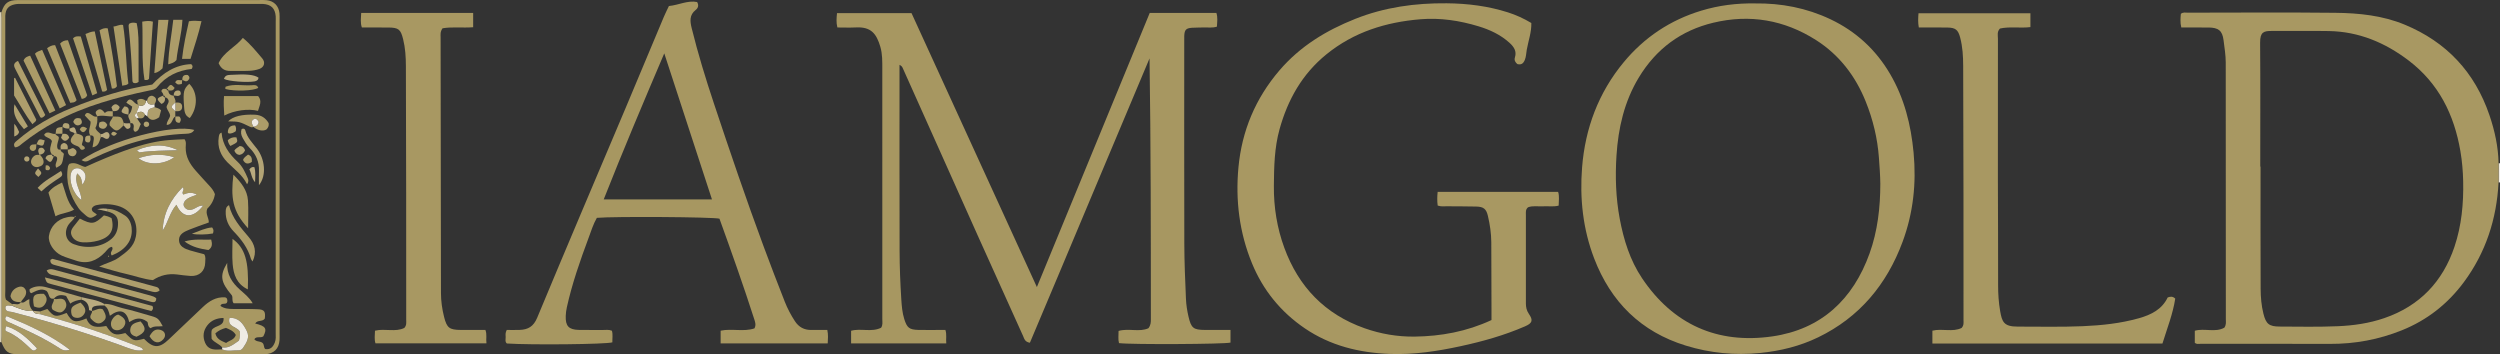 <?xml version="1.0" encoding="iso-8859-1"?>
<!-- Generator: Adobe Illustrator 27.0.0, SVG Export Plug-In . SVG Version: 6.00 Build 0)  -->
<svg version="1.1" id="Layer_1" xmlns="http://www.w3.org/2000/svg" xmlns:xlink="http://www.w3.org/1999/xlink" x="0px" y="0px"
	 viewBox="0 0 1440 204.09" style="enable-background:new 0 0 1440 204.09;" xml:space="preserve">
<rect x="0" y="0" width="1440" height="204.09" fill="#333333" stroke="none"/>
<g>
	<path style="fill:#D6CDB4;" d="M0.874,197.133c-0.292-0.019-0.583-0.044-0.874-0.075c0-63.333,0-126.667,0-190
		C0.289,7.021,0.578,6.995,0.869,6.98c0.041,1.162,0.117,2.324,0.118,3.486c0.006,61.06,0.006,122.12,0,183.179
		C0.986,194.808,0.913,195.97,0.874,197.133z"/>
	<path style="fill:#EFEBE3;" d="M1439.183,94.032c0.273-0.009,0.545-0.001,0.817,0.026c0,3.667,0,7.333,0,11
		c-0.276,0.022-0.553,0.03-0.83,0.024C1439.174,101.399,1439.179,97.715,1439.183,94.032z"/>
	<path style="fill:#A79761;" d="M518.117,37.327c0,1.746,0,3.218,0,4.69c0,34.164-0.066,68.329,0.044,102.493
		c0.03,9.314,0.399,18.638,0.991,27.933c0.24,3.766,0.545,7.613,1.691,11.295c1.568,5.038,2.905,6.171,8.128,6.293
		c4.164,0.097,8.332,0.021,12.499,0.021c0.974,0,1.949,0,3.083,0c0.869,2.642,0.221,5.063,0.5,7.737c-18.452,0-36.513,0-54.816,0
		c0-2.403,0-4.684,0-7.264c5.552-1.573,11.768,0.983,17.28-1.741c1.077-1.613,0.696-3.326,0.697-4.954
		c0.019-47.997,0.027-95.994-0.005-143.991c-0.003-4.313,0.106-8.662-1.13-12.877c-2.21-7.538-5.36-11.62-14.051-11.163
		c-3.468,0.182-6.954,0.03-10.701,0.03c-0.721-2.822-0.488-5.391-0.209-8.256c14.219,0,28.316,0,42.923,0
		c23.838,52.089,47.768,104.38,72.207,157.782c21.994-53.43,43.481-105.628,64.997-157.896c12.845,0,25.467,0,38.393,0
		c0.861,2.577,0.457,5.166,0.301,7.886c-2.659,0.89-5.327,0.348-7.94,0.472c-2.163,0.103-4.338,0.014-6.494,0.18
		c-3.387,0.26-4.221,1.211-4.379,4.696c-0.045,0.998-0.007,2-0.007,2.999c0,38.831-0.065,77.662,0.043,116.492
		c0.03,10.647,0.482,21.297,0.942,31.937c0.149,3.458,0.693,6.946,1.485,10.32c1.559,6.641,2.857,7.554,9.56,7.604
		c3.833,0.029,7.666,0.006,11.499,0.006c0.969,0,1.937,0,3.116,0c0,2.669,0,4.95,0,7.275c-3.223,0.918-56.829,1.231-64.228,0.307
		c-0.609-2.196-0.204-4.489-0.246-7.016c5.766-1.686,11.976,0.848,17.198-1.557c1.389-1.821,1.408-3.469,1.408-5.152
		c-0.011-49.994-0.009-99.988-0.769-150.271c-11.505,27.351-22.996,54.707-34.518,82.051c-11.504,27.3-22.892,54.651-34.395,81.731
		c-2.931-0.471-3.236-2.359-3.884-3.787c-8.781-19.356-17.516-38.733-26.231-58.119c-6.463-14.376-12.876-28.774-19.321-43.157
		c-7.933-17.706-15.879-35.407-23.801-53.118C519.697,38.62,519.465,38.028,518.117,37.327z"/>
	<path style="fill:#A89862;" d="M1439.183,94.032c-0.004,3.683-0.009,7.367-0.013,11.05c-1.086,21.084-7.372,40.413-19.984,57.431
		c-9.284,12.528-21.172,21.89-35.731,27.737c-13.242,5.318-26.967,7.878-41.248,7.823c-24.983-0.097-49.967-0.011-74.95-0.028
		c-0.949-0.001-2.003,0.348-3.053-0.619c0-2.105,0-4.383,0-6.925c5.589-1.581,11.853,1.176,17.014-1.755
		c1.2-1.748,0.863-3.292,0.862-4.758c-0.016-49.301-0.069-98.601-0.057-147.902c0.001-4.351-0.721-8.62-1.251-12.887
		c-0.699-5.628-3.011-7.303-8.686-7.357c-5.138-0.049-10.277-0.01-15.662-0.01c-0.703-2.827-0.469-5.399-0.251-7.856
		c1.337-1.104,2.725-0.672,4.003-0.673c28.315-0.026,56.631-0.234,84.943,0.074c13.611,0.148,27.193,1.524,39.975,6.818
		c24.108,9.984,40.387,27.399,48.81,52.095C1436.968,75.275,1438.994,84.486,1439.183,94.032z M1301.906,95.966
		c0.057,0,0.114,0,0.17,0c0,23.478-0.062,46.956,0.052,70.433c0.023,4.784,0.43,9.608,1.605,14.286
		c1.492,5.939,3.25,7.385,9.374,7.413c11.155,0.05,22.326,0.279,33.463-0.198c9.086-0.39,18.092-1.673,26.831-4.683
		c20.33-7.003,33.596-20.985,40.355-41.032c4.103-12.17,5.317-24.997,5.032-37.797c-0.128-5.739-0.607-11.552-1.593-17.314
		c-3.608-21.097-12.519-39.079-29.84-52.242c-13.547-10.296-28.661-16.642-45.891-16.949c-10.986-0.195-21.979-0.001-32.968-0.054
		c-4.466-0.022-6.718,0.55-6.668,6.705C1302.021,48.343,1301.906,72.155,1301.906,95.966z"/>
	<path style="fill:#A79761;" d="M1010.831,1.973c15.158-0.2,29.699,2.585,43.45,9.091c14.713,6.961,26.201,17.531,34.41,31.529
		c8.196,13.976,12.021,29.23,13.539,45.342c1.667,17.697-0.21,34.834-6.352,51.385c-9.091,24.501-24.805,43.456-48.613,54.976
		c-10.507,5.084-21.662,7.844-33.397,9.012c-14.638,1.456-28.825,0.066-42.76-4.211c-25.94-7.961-43.286-25.203-52.89-50.294
		c-6.455-16.865-8.357-34.545-6.932-52.423c1.796-22.54,9.459-43.033,24.001-60.571c11.858-14.301,26.739-24.229,44.605-29.652
		C990.003,3.086,1000.306,1.798,1010.831,1.973z M1083.066,105.802c-0.071-4.986-0.446-9.947-0.808-14.922
		c-0.815-11.209-3.419-21.957-7.567-32.296c-5.9-14.703-15.209-26.932-28.654-35.497c-18.236-11.616-38.117-15.048-59.177-10.002
		c-18.648,4.469-32.949,15.097-42.911,31.573c-8.377,13.854-11.844,29.123-12.858,44.998c-0.775,12.126-0.385,24.271,1.861,36.282
		c2.274,12.159,5.924,23.936,12.816,34.224c17.924,26.757,43.504,38.149,75.072,33.604c28.156-4.054,46.525-21.278,56.05-47.831
		C1081.524,133.016,1083.06,119.497,1083.066,105.802z"/>
	<path style="fill:#A89862;" d="M828.111,118.404c-0.369-2.764-0.292-5.207-0.019-7.878c23.212,0,46.152,0,69.393,0
		c0.799,2.473,0.355,5.078,0.304,7.912c-2.991,0.787-5.977,0.219-8.909,0.396c-2.964,0.179-5.995-0.484-8.714,0.561
		c-1.544,1.258-1.252,2.833-1.253,4.302c-0.009,17-0.001,34,0,51c0,2.188,0.369,4.137,1.71,6.08
		c2.596,3.762,1.995,5.371-2.201,7.194c-11.912,5.175-24.321,8.663-37.007,11.415c-13.522,2.934-27.09,4.996-40.955,4.475
		c-17.584-0.661-34.199-4.74-48.924-14.766c-13.823-9.412-23.988-21.902-30.376-37.402c-7.31-17.739-9.573-36.341-7.819-55.221
		c1.948-20.971,9.728-39.708,23.641-55.944c11.951-13.946,26.947-23.016,43.668-29.663c16.89-6.714,34.517-9.136,52.652-8.967
		c12.063,0.112,23.824,1.588,35.306,5.245c4.602,1.466,8.982,3.449,13.442,6.11c0.137,5.264-1.717,10.3-2.647,15.451
		c-0.349,1.934-0.324,3.943-1.122,5.852c-0.857,2.049-2.041,2.936-4.283,2.352c-1.168-0.997-1.924-2.175-1.396-3.857
		c1.12-3.566-0.613-6.098-3.073-8.34c-5.154-4.699-11.36-7.579-17.897-9.558c-10.874-3.292-22.033-5.002-33.435-4.059
		c-19.937,1.647-38.333,7.34-54.178,20.2c-13.988,11.353-22.26,26.109-27.001,43.155c-2.97,10.68-3.171,21.617-3.269,32.607
		c-0.109,12.275,1.808,24.182,6.002,35.645c8.24,22.523,23.407,38.303,46.236,46.372c9.334,3.299,19.071,4.941,28.835,4.813
		c15.16-0.199,29.991-2.878,44.273-9.537c0-2.162,0.005-4.468-0.001-6.774c-0.031-12.667-0.04-25.333-0.111-38
		c-0.029-5.163-0.788-10.262-1.968-15.272c-0.939-3.986-2.498-5.212-6.646-5.325c-5.663-0.154-11.331-0.084-16.997-0.158
		C831.737,118.797,830.063,119.098,828.111,118.404z"/>
	<path style="fill:#A79761;" d="M385.291,3.475c5.692-0.566,10.739-3.373,16.247-2.312c1.121,1.986,0.57,3.478-0.854,4.596
		c-3.671,2.882-3.236,6.549-2.278,10.433c3.614,14.653,8.036,29.061,12.802,43.376c9.171,27.542,18.499,55.029,28.592,82.249
		c3.979,10.732,8.082,21.419,12.271,32.07c1.519,3.861,3.471,7.536,5.751,11.043c2.305,3.546,5.434,5.202,9.605,5.132
		c2.97-0.05,5.941-0.01,9.104-0.01c0.589,2.733,0.376,5.126,0.229,7.753c-20.696,0-41.088,0-61.678,0c0-2.528,0-4.804,0-7.329
		c6.441-1.375,13.21,0.787,19.473-1.325c0.996-1.858,0.491-3.426-0.023-5.027c-6.285-19.557-13.166-38.907-20.121-58.163
		c-3.65-0.991-60.467-1.378-70.622-0.483c-2.091,3.59-3.337,7.718-4.823,11.71c-4.859,13.049-9.451,26.193-12.463,39.823
		c-0.357,1.613-0.576,3.28-0.642,4.93c-0.233,5.805,1.705,7.943,7.452,8.082c4.662,0.113,9.33-0.006,13.995,0.048
		c1.635,0.019,3.312-0.334,5.147,0.425c0.65,2.158,0.199,4.457,0.261,6.698c-3.688,1.14-46.942,1.583-60.781,0.654
		c-1.175-1.07-0.634-2.489-0.674-3.758c-0.036-1.131-0.29-2.319,0.624-4.043c2.262,0,4.871,0.082,7.473-0.018
		c4.82-0.184,7.949-1.933,10.059-7.01c16.748-40.301,33.89-80.439,50.871-120.644c7.413-17.55,14.724-35.143,22.105-52.707
		C383.224,7.686,384.213,5.768,385.291,3.475z M347.738,114.856c20.985,0,41.51,0,62.352,0c-9.159-28.047-18.2-55.732-27.47-84.12
		C370.524,59.114,358.858,86.681,347.738,114.856z"/>
	<path style="fill:#A89862;" d="M1113.056,197.876c0-2.642,0-4.917,0-7.401c5.64-1.413,11.677,0.972,16.806-1.565
		c1.433-1.545,1.12-3.104,1.12-4.573c-0.019-48.805,0.023-97.61-0.189-146.414c-0.023-5.413-0.32-10.952-1.74-16.294
		c-1.187-4.464-2.643-5.698-7.367-5.771c-5.452-0.084-10.906-0.02-16.451-0.02c-0.546-2.941-0.377-5.394-0.179-8.204
		c21.449,0,42.83,0,64.467,0c0,2.528,0,5.105,0,7.975c-5.895,0.727-11.905-0.436-17.537,0.825c-1.837,1.885-1.176,3.996-1.179,5.913
		c-0.042,27.317-0.051,54.635-0.021,81.952c0.022,19.988,0.181,39.976,0.128,59.964c-0.013,5.013,0.318,9.991,1.166,14.883
		c1.07,6.172,2.053,8.992,10.076,8.977c12.492-0.022,25.002,0.309,37.472-0.234c10.908-0.475,21.804-1.598,32.426-4.599
		c7.146-2.019,13.281-5.151,16.53-11.95c1.612-0.605,2.874-0.72,4.357,0.64c-1.337,8.759-4.668,17.169-7.372,25.894
		C1201.466,197.876,1157.538,197.876,1113.056,197.876z"/>
	<path style="fill:#A89862;" d="M208.056,7.456c21.742,0,42.996,0,64.486,0c0,2.747,0,5.323,0,8.231
		c-6.097,0.484-12.237-0.357-17.636,0.615c-1.446,2.084-1.117,3.628-1.116,5.098c0.057,49.133,0.128,98.266,0.21,147.399
		c0.008,4.663,0.661,9.253,1.801,13.772c1.593,6.318,3.051,7.444,9.711,7.473c4.643,0.02,9.286,0.004,14.083,0.004
		c1.015,2.602,0.237,5.033,0.608,7.721c-21.464,0-42.536,0-63.918,0c-0.77-2.279-0.326-4.698-0.293-7.287
		c5.723-1.419,11.759,0.969,16.891-1.583c1.41-1.556,1.1-3.114,1.099-4.583c-0.02-48.8,0.016-97.601-0.186-146.4
		c-0.021-5.08-0.325-10.273-1.583-15.307c-1.429-5.72-2.587-6.716-8.598-6.766c-4.979-0.042-9.959-0.009-15.17-0.009
		C207.468,13.101,207.93,10.502,208.056,7.456z"/>
	<path style="fill:#A89862;" d="M0.874,197.133c0.039-1.162,0.112-2.324,0.112-3.487c0.006-61.06,0.006-122.12,0-183.179
		c0-1.162-0.077-2.324-0.118-3.486c1.65-5.248,3.808-6.919,9.389-6.943c11.323-0.05,22.646-0.016,33.968-0.016
		c34.968,0,69.935-0.001,104.903,0.002c1.498,0,3.011-0.09,4.491,0.081c4.219,0.486,6.913,3.248,7.353,7.497
		c0.137,1.319,0.065,2.661,0.065,3.993c0.002,60.277,0.002,120.555,0.001,180.832c0,1.165,0.053,2.336-0.03,3.496
		c-0.354,4.989-3.25,7.815-8.312,8.133c-0.995,0.062-1.998,0.022-2.997,0.022c-45.957,0.001-91.915,0-137.872,0
		c-0.5,0-0.999,0.007-1.499-0.003C4.737,203.97,2.962,202.666,0.874,197.133z M127.953,201.215c3.163,1.474,6.489,0.413,9.735,0.576
		c0.987,0.05,1.859-0.72,2.42-1.574c1.93-2.937,3.914-5.865,2.014-9.631c-2.059-4.083-4.45-7.665-9.906-7.516
		c-1.477,5.476,4.312,4.812,5.991,8.058c-0.087,1.303,0.12,3.104-0.572,5.064c-2.888,1.89-5.577,4.536-9.655,3.932
		c-1.661-2.078-4.486-2.745-6.093-4.957c-0.032-1.966-0.302-3.932,0.109-5.143c2.154-2.905,7.201-1.747,6.764-6.875
		c-3.924,0.049-7.037,1.363-9.263,4.163c-2.401,3.021-2.912,6.518-1.33,10.183c1.516,3.512,4.467,4.048,7.806,3.812
		C126.633,201.262,127.294,201.245,127.953,201.215z M6.991,176.122c-1.235,0.284-2.625-0.776-3.835,0.479
		c-0.492,3.24,2.476,2.751,3.961,3.138c22.602,5.893,44.922,12.67,66.832,20.78c2.732,1.011,5.475,1.796,8.481,1.181
		c-0.476-1.572-1.81-1.703-2.823-2.095c-5.869-2.268-11.756-4.492-17.678-6.619c-12.782-4.592-25.796-8.448-38.888-12.047
		c0.017-0.509,0.034-1.018,0.05-1.527c1.399-0.483,2.799-0.966,4.198-1.447c3.935,4.701,4.611,4.84,11.081,2.271
		c3.013,5.359,4.959,5.929,11.409,3.189c2.08,5.903,6.929,5.054,11.429,4.341c3.318,5.09,5.08,5.706,10.972,4.054
		c4.674,4.733,4.907,4.805,10.757,3.318c5.324,5.537,8.839,5.589,14.299,0.346c6.486-6.227,13.023-12.401,19.554-18.58
		c3.599-3.405,7.59-5.964,12.83-5.64c0.294,0.018,0.573,0.264,0.895,0.422c0.522,0.879,0.621,1.8,0.193,2.657
		c-0.935,1.294-3.114-0.198-3.751,1.85c2.233,1.592,4.672,1.754,7.15,1.773c4.832,0.038,9.67-0.059,14.493,0.164
		c3.716,0.172,4.417,1.372,3.932,5.361c-1.306,2.001-4.237,0.624-5.543,2.851c6.153,1.51,6.985,2.926,4.688,7.387
		c-1.54,1.195-4.005-0.342-5.193,1.686c1.324,1.643,3.337,0.983,4.653,2.052c1.182,0.899,0.588,2.591,1.637,3.595
		c3.029,0.458,4.513-1.241,5.541-3.83c0.715-1.799,0.48-3.614,0.481-5.422c0.018-59.816,0.015-119.631,0.015-179.447
		c0-1,0.062-2.004-0.012-2.998c-0.342-4.571-2.688-6.831-7.354-7.108c-0.83-0.049-1.666-0.008-2.499-0.008
		c-45.32,0-90.64-0.002-135.96,0.009c-1.491,0-3.023-0.067-4.464,0.238C4.779,3.289,3.241,5.239,3.04,9.106
		c-0.043,0.831-0.001,1.666-0.001,2.499c0,51.985-0.003,103.969,0.016,155.954c0.001,1.642-0.318,3.326,0.366,5.05
		c1.141,0.825,2.35,1.699,3.559,2.573C6.986,175.495,6.99,175.808,6.991,176.122z M40.195,201.435
		c-11.508-8.772-23.958-14.204-36.371-19.362c-0.94,0.819-0.913,1.56-0.627,2.11c0.571,1.096,1.809,1.376,2.837,1.839
		c9.797,4.418,19.583,8.845,28.603,14.777C36,201.696,37.61,202.302,40.195,201.435z M124.033,192.017
		c0.829,3.526,3.529,4.292,6.203,5.53c1.924-1.492,4.672-1.724,5.594-4.617c-1.288-2.35-3.572-3.164-5.684-4.074
		C127.872,189.496,125.943,190.314,124.033,192.017z M3.581,187.884c-0.692,1.539-0.705,2.608,0.063,2.917
		c5.691,2.291,10.096,6.293,14.425,10.447c0.877,0.842,2.053,1.105,3.239-0.633C16.231,195.343,11.131,190.141,3.581,187.884z"/>
	<path style="fill:#EFEBE3;" d="M23.042,180.939c13.092,3.599,26.105,7.455,38.888,12.047c5.921,2.127,11.809,4.351,17.678,6.619
		c1.013,0.391,2.347,0.522,2.823,2.095c-3.007,0.615-5.749-0.169-8.481-1.181c-21.909-8.11-44.23-14.887-66.832-20.78
		c-1.485-0.387-4.453,0.102-3.961-3.138c1.21-1.255,2.6-0.195,3.835-0.479c3.874,1.575,7.71,3.302,12.055,2.949l-0.063-0.049
		C19.805,180.786,21.434,180.841,23.042,180.939z"/>
	<path style="fill:#EFEBE3;" d="M127.98,200.126c4.078,0.603,6.767-2.042,9.655-3.932c0.692-1.96,0.485-3.762,0.572-5.064
		c-1.679-3.246-7.468-2.582-5.991-8.058c5.456-0.149,7.847,3.433,9.906,7.516c1.9,3.766-0.084,6.694-2.014,9.631
		c-0.561,0.854-1.433,1.624-2.42,1.574c-3.245-0.163-6.572,0.898-9.735-0.576C127.962,200.852,127.971,200.489,127.98,200.126z"/>
	<path style="fill:#EFEBE3;" d="M40.195,201.435c-2.584,0.867-4.195,0.261-5.557-0.635c-9.02-5.932-18.806-10.359-28.603-14.777
		c-1.029-0.464-2.266-0.744-2.837-1.839c-0.287-0.55-0.314-1.292,0.627-2.11C16.236,187.231,28.687,192.663,40.195,201.435z"/>
	<path style="fill:#EFEBE3;" d="M3.581,187.884c7.55,2.258,12.65,7.46,17.727,12.731c-1.185,1.738-2.362,1.475-3.239,0.633
		c-4.33-4.153-8.734-8.155-14.425-10.447C2.875,190.491,2.888,189.422,3.581,187.884z"/>
	<path style="fill:#B0A170;" d="M19.047,179.07c-4.345,0.353-8.182-1.374-12.055-2.949c-0.001-0.313-0.005-0.627-0.01-0.94
		c1.659-0.48,3.781,1.07,5.041-1.153l-0.061,0.056c2.095,0.947,3.044-1.431,4.957-1.716
		C16.729,174.925,17.078,177.285,19.047,179.07z"/>
	<path style="fill:#B9AA7F;" d="M23.042,180.939c-1.608-0.098-3.237-0.154-4.058-1.918c1.369,0.13,2.739,0.261,4.108,0.391
		C23.076,179.921,23.059,180.43,23.042,180.939z"/>
	<path style="fill:#A79761;" d="M39.93,94.378c3.785-1.445,6.355,1.287,9.192,1.791c35.32-16.064,45.355-15.416,57.157-15.958
		c1.153,1.434,0.704,3.179,0.68,4.766c-0.081,5.35,2.421,9.527,5.778,13.338c2.635,2.992,5.336,5.925,8.035,8.86
		c1.249,1.358,2.363,2.79,3.03,4.653c-0.527,3.289-2.083,6.149-4.361,8.301c-1.348,2.987,0.94,5.353,0.821,8.018
		c-3.832,1.396-7.57,2.636-11.206,4.124c-2.764,1.131-5.956,2.476-5.952,5.933c0.004,3.738,3.231,5.093,6.353,6.027
		c2.68,0.802,5.401,1.465,8.146,2.2c1.047,1.491,0.622,3.209,0.593,4.813c-0.088,4.883-3.4,7.957-8.351,7.71
		c-2.641-0.132-5.269-0.555-7.9-0.868c-4.973-0.591-9.578,0.423-13.865,3.254c-5.262-0.473-10.24-2.415-15.392-3.552
		c-5.142-1.134-10.176-2.759-15.581-4.259c3.857-1.957,7.997-2.787,11.377-5.224c4.322-3.116,8.6-6.088,9.746-11.956
		c1.601-8.194-2.351-15.527-10.348-17.773c-3.976-1.116-8.129-1.279-12.248-0.437c-1.191,0.243-2.16,0.791-2.734,1.92
		c-0.262,2.19,2.01,2.363,2.895,3.629c-3.143,2.209-4.115,2.321-6.461,0.321c-1.513-1.291-3.092-2.631-4.196-4.253
		c-4.92-7.229-7.508-15.107-5.966-23.968C39.25,95.33,39.628,94.923,39.93,94.378z M117.017,118.454
		c-2.52-0.141-3.889,1.257-5.494,1.928c-2.169,0.907-3.942,0.737-5.287-1.108c-1.187-1.627-0.14-3.857,2.392-5.215
		c1.332-0.715,2.809-1.162,4.77-1.951c-3.13-1.77-5.609-0.881-7.819-0.052c-1.366-1.554,1.128-2.595-0.363-4.178
		c-6.961,6.924-11.149,14.986-11.517,24.892c3.12-4.599,4.034-10.4,7.909-14.823C105.165,125.818,111.148,126.048,117.017,118.454z
		 M47.439,106.396c2.828-3.735,2.309-7.188-0.912-8.965c-2.117-1.168-4.626-0.383-5.418,1.694
		c-1.778,4.663,0.955,12.583,5.747,16.057c0.057-5.275-4.598-9.727-2.37-15.313C46.723,102.193,46.723,102.193,47.439,106.396z
		 M100.334,90.582c-7.249-2.217-13.762-1.742-20.553,0.557C84.958,95.273,94.076,95.083,100.334,90.582z M102.396,86.501
		c-7.709-3.781-15.389-3.376-23.489-0.011c0.733,0.666,1.144,1.323,1.453,1.279C87.67,86.713,95.033,86.77,102.396,86.501z"/>
	<path style="fill:#A99A65;" d="M62.064,120.302c3.811,0.073,6.991,1.938,10.007,3.901c4.12,2.682,5.13,10.244,2.058,15.361
		c-2.256,3.758-5.841,5.989-9.744,7.587c-1.674-1.962,1.385-3.086,0.116-4.976c-1.895,0.228-2.832,1.915-3.981,3.11
		c-4.771,4.96-10.235,7.154-17.03,4.741c-2.642-0.938-5.384-1.643-7.928-2.794c-4.67-2.112-7.947-7.374-7.376-11.372
		c0.76-5.323,4.885-9.639,10.386-10.702c1.44-0.278,2.942-0.597,4.428-0.101l0.002,0.002c-0.719,1.74-2.386,2.709-3.418,4.192
		c-2.906,4.177-1.802,9.549,2.747,11.335c6.927,2.72,15.892,2.282,22.05-3.125c2.421-2.126,3.404-4.869,3.583-7.931
		c0.262-4.482-1.277-6.4-5.903-7.69C62.061,121.327,62.062,120.814,62.064,120.302z"/>
	<path style="fill:#AC9C69;" d="M87.69,48.702c6.198-6.704,13.321-11.417,22.451-11.76c1.096,1.046,0.877,1.783,0.266,2.768
		c-7.887,0.86-14.767,4.098-19.927,10.511c-1.167,1.451-2.765,1.562-4.418,1.907c-18.69,3.898-37.043,8.829-54.025,17.905
		c-6.758,3.612-13.127,7.797-19.134,12.544c-1.284,1.015-2.432,2.298-4.296,2.275c-1.352-2.029,0.188-3.028,1.435-4.094
		c9.296-7.95,19.771-13.946,31.063-18.53C56.17,56.114,71.613,51.254,87.69,48.702z"/>
	<path style="fill:#A99A65;" d="M125.912,36.375c2.958-6.425,9.688-9.183,13.973-14.543c4.464,3.646,7.732,7.829,11.173,11.819
		c1.936,2.245,1.163,5.017-1.609,6.039c-1.832,0.676-3.864,1.004-5.825,1.094c-3.653,0.168-7.32,0.02-10.98,0.06
		C129.732,40.876,127.457,39.9,125.912,36.375z"/>
	<path style="fill:#A89862;" d="M45.992,125.912c6.978,3.563,8.434,3.327,13.863-1.845c0.719,0.185,1.532,0.334,2.301,0.608
		c0.763,0.272,1.481,0.669,2.089,0.951c1.848,6.853-0.578,11.05-7.79,13.008c-2.837,0.77-5.918,1.113-8.846,0.938
		c-2.629-0.158-5.309-1.345-6.407-4.079c-1.008-2.508,0.7-4.408,2.174-6.24C44.315,128.084,45.226,126.892,45.992,125.912z"/>
	<path style="fill:#AE9E6C;" d="M91.949,167.31c-1.813,1.53-3.645,0.869-5.316,0.417c-18.166-4.914-36.319-9.874-54.456-14.891
		c-1.442-0.399-3.409-0.66-3.154-3.103c0.482-0.24,0.976-0.716,1.317-0.624c19.925,5.352,39.839,10.744,59.743,16.17
		C90.844,165.487,91.606,165.958,91.949,167.31z"/>
	<path style="fill:#AE9E6C;" d="M26.884,155.788c2.148-1.335,3.816-0.569,5.59-0.09c18.016,4.87,36.049,9.675,54.077,14.499
		c1.267,0.339,2.498,0.754,3.446,1.612c0.034,2.594-1.549,2.417-3.051,2.018c-3.985-1.06-7.932-2.262-11.912-3.344
		c-14.184-3.859-28.391-7.632-42.543-11.605C30.626,158.355,28.079,158.624,26.884,155.788z"/>
	<path style="fill:#AE9E6C;" d="M46.961,92.177c17.233-11.6,52.833-20.782,64.933-17.323c-1.114,1.874-2.825,2.126-4.678,2.189
		c-19.24,0.655-37.169,6.217-54.374,14.516C51.141,92.38,49.491,94.016,46.961,92.177z"/>
	<path style="fill:#AE9E6C;" d="M87.824,176.269c0.432,1.201,0.567,1.829-0.696,2.905c-18.892-5.091-38.27-10.306-57.642-15.542
		c-2.671-0.722-2.657-0.773-3.643-3.854C46.833,165.082,67.241,170.828,87.824,176.269z"/>
	<path style="fill:#A89862;" d="M148.602,63.872c-5.487-1.433-13.497-0.377-19.426,2.691c-0.203-3.703-0.487-7.258-0.137-11.22
		c6.659,0,13.213,0,19.656,0C151.109,58.214,149.499,60.822,148.602,63.872z"/>
	<path style="fill:#A99A65;" d="M142.748,166.683c-6.441-3.076-8.225-8.572-8.736-14.51c-0.412-4.787-0.083-9.638-0.083-14.579
		C141.105,142.758,143.421,150.432,142.748,166.683z"/>
	<path style="fill:#AA9B66;" d="M142.907,131.508c-9.253-9.948-9.972-17.932-8.466-30.879c4.401,4.409,8.006,8.824,8.396,14.882
		C143.175,120.752,142.907,126.033,142.907,131.508z"/>
	<path style="fill:#AA9B66;" d="M65.364,15.259c1.965-0.064,3.344-1.34,5.519-0.875c1.805,11.211,1.588,22.727,3.065,33.718
		c-1.178,1.252-2.245,0.837-3.54,1.292C68.724,37.998,67.072,26.822,65.364,15.259z"/>
	<path style="fill:#AC9C69;" d="M81.932,12.466c2.414-0.372,4.013-0.622,6.139,0.01c-0.747,10.964-1.494,21.931-2.238,32.855
		c-0.551,0.919-1.394,0.8-2.597,0.717C81.433,35.027,82.439,23.862,81.932,12.466z"/>
	<path style="fill:#AE9E6C;" d="M79.823,47.154c-1.155,0.949-2.091,0.88-3.059,0.51c-0.167-0.291-0.46-0.566-0.472-0.854
		c-0.434-10.42-1.092-20.823-2.164-31.198c-0.067-0.652-0.173-1.312,0.409-2.023c1.224-0.684,2.636-0.65,4.177-0.265
		c1.238,5.559,1.078,11.165,1.102,16.754C79.842,35.717,79.823,41.356,79.823,47.154z"/>
	<path style="fill:#AB9B67;" d="M27.131,27.745c1.401-0.942,2.622-1.788,4.62-1.741c4.136,10.583,8.322,21.292,12.39,31.701
		c-1.163,1.62-2.371,1.26-3.691,1.518C35.974,48.646,31.549,38.187,27.131,27.745z"/>
	<path style="fill:#A99A65;" d="M31.948,124.568c-1.476-4.959-2.736-9.196-4.056-13.632c1.884-2.742,4.7-4.317,7.855-5.796
		c2.016,5.34,2.748,11.056,6.928,15.622C39.143,122.761,35.561,122.631,31.948,124.568z"/>
	<path style="fill:#AC9C69;" d="M91.21,11.432c2.085,0,3.688,0,5.818,0c-1.144,9.378-2.257,18.496-3.405,27.908
		c-1.126,0.978-2.303,2.357-4.73,2.747C89.667,31.844,90.424,21.832,91.21,11.432z"/>
	<path style="fill:#AB9B67;" d="M38.059,60.543c-1.163,0.6-2.164,1.116-3.679,1.897c-4.827-10.67-9.556-21.125-14.247-31.494
		c1.062-1.237,2.35-1.505,4.142-2.24C28.886,39.354,33.437,49.867,38.059,60.543z"/>
	<path style="fill:#AA9B66;" d="M50.218,54.89c-0.609,1.344-1.437,1.803-3.116,2.108c-4.139-10.556-8.322-21.226-12.493-31.865
		c1.226-1.34,2.461-1.931,4.534-1.951C42.841,33.766,46.574,44.456,50.218,54.89z"/>
	<path style="fill:#AB9B67;" d="M61.683,51.75c-0.615,0.785-1.302,1.151-2.815,0.983c-3.15-10.822-6.368-21.874-9.653-33.159
		c1.701-0.584,3.264-1.473,5.354-1.492C56.946,29.334,59.322,40.576,61.683,51.75z"/>
	<path style="fill:#AB9B67;" d="M31.881,63.671c-1.362,0.643-2.243,1.059-3.354,1.583c-5.092-10.338-10.11-20.524-14.962-30.375
		c0.871-1.943,2.114-2.314,3.81-2.821C22.165,42.499,26.963,52.955,31.881,63.671z"/>
	<path style="fill:#AB9B67;" d="M57.325,17.442c1.315-0.682,2.552-1.517,4.728-1.102c2.207,11.067,3.933,22.4,5.303,33.361
		c-0.901,1.246-1.691,1.376-2.926,1.28C62.082,39.9,59.712,28.711,57.325,17.442z"/>
	<path style="fill:#AC9C69;" d="M145.488,150.609c-0.41-0.631-0.799-1.008-0.925-1.458c-1.744-6.249-5.501-11.212-9.918-15.787
		c-3.12-3.232-4.804-7.079-4.632-11.651c0.05-1.33,0.15-2.602,1.904-3.559c1.741,7.433,6.641,12.844,11.343,18.385
		C146.745,140.645,148.071,145.142,145.488,150.609z"/>
	<path style="fill:#A99A65;" d="M109.754,33.901c-1.787,0-3.067,0-4.903,0c0.808-7.462,2.387-14.554,3.963-21.647
		c2.519-0.465,4.614-0.262,7.257-0.066C114.339,19.646,112.045,26.575,109.754,33.901z"/>
	<path style="fill:#AE9E6C;" d="M134.577,174.672c-1.224-1.473-0.286-3.136-1.018-4.522c-6.533-7.76-7.1-11.386-2.693-18.723
		c-0.329,6.59,2.715,11.29,7.242,15.348c2.675,2.399,5.579,4.644,7.431,7.896C141.673,174.672,138.049,174.672,134.577,174.672z"/>
	<path style="fill:#AE9E6C;" d="M60.002,175.041c3.762-0.22,7.053,1.655,10.583,2.459c5.63,1.283,11.172,2.967,16.724,4.579
		c3.65,1.06,4.114,1.57,6.423,5.791c-2.455,0.341-5.015-0.306-6.969,1.179c-2.058-0.942-1.187-3.322-2.09-3.83
		c-4.032-2.921-7.153-1.663-10.213,0.315c-1.623-6.707-5.424-7.97-11.192-3.663c-0.547-2.295-1.081-4.579-3.238-5.942
		C60.021,175.633,60.012,175.337,60.002,175.041z"/>
	<path style="fill:#AA9B66;" d="M55.979,53.694c-1.028,0.455-1.744,0.771-2.805,1.241C49.43,43.842,45.748,32.934,42.08,22.067
		c1.346-1.347,2.791-1.243,4.459-1.04C49.639,31.753,52.747,42.511,55.979,53.694z"/>
	<path style="fill:#AC9C69;" d="M99.801,11.415c2.204,0,3.491,0,5.278,0c-0.4,8.088-2.667,15.666-3.428,23.146
		c-1.211,1.521-2.639,1.892-4.756,2.484C97.148,28.272,98.87,19.989,99.801,11.415z"/>
	<path style="fill:#AE9E6C;" d="M26.064,66.198c-0.612,0.917-1.257,1.4-2.078,1.647c-0.277-0.125-0.698-0.172-0.807-0.382
		C18.44,58.375,13.722,49.275,9.02,40.167c-0.927-1.795-1.908-3.654,1.354-5.101c2.671,5.313,5.306,10.565,7.951,15.812
		C20.918,56.024,23.52,61.164,26.064,66.198z"/>
	<path style="fill:#AC9C69;" d="M142.298,106.128c-2.641-5.385-7.325-8.626-11.257-12.59c-3.958-3.99-5.906-8.716-5.056-14.433
		c0.177-1.188,0.28-2.285,1.64-2.696c0.54,7.024,4.337,12.28,9.274,16.847c2.781,2.573,4.273,5.872,5.734,9.216
		C143.078,103.491,143.392,104.605,142.298,106.128z"/>
	<path style="fill:#AE9E6C;" d="M8.677,44.792c4.097,8.092,8.195,16.183,12.198,24.09c-0.147,1.501-1.377,1.512-2.16,2.694
		c-4.233-5.425-7.108-11.191-10.598-16.553c0-3.351,0-6.672,0-9.993C8.304,44.95,8.49,44.871,8.677,44.792z"/>
	<path style="fill:#AC9C69;" d="M146.01,73.095c-0.637,0.329-1.279,0.284-1.901-0.019c-6.276-3.059-6.275-3.06-12.68-3.175
		c2.667-2.877,8.197-4.162,15.445-3.832c3.711,0.169,6.181,1.976,7.886,4.86c0.268,1.683-0.418,2.766-1.335,3.671
		c-1.999,1.174-5.2,0.486-7.461-1.536c1.499-0.296,2.803-0.816,3.026-2.827c-0.425-0.886-0.955-1.833-2.271-1.874
		C143.934,69.585,145.18,71.369,146.01,73.095z"/>
	<path style="fill:#AB9B67;" d="M108.995,48.261c4.928,4.782,5.126,13.579,0.332,19.725c-3.134-1.396-3.141-4.363-3.332-7.056
		C105.407,52.659,105.826,51.17,108.995,48.261z"/>
	<path style="fill:#B3A475;" d="M149.146,106.681c0-2.764-0.1-5.419,0.021-8.064c0.243-5.314-1.689-9.711-5.384-13.412
		c-1.665-1.668-2.828-3.674-3.977-5.696c-0.942-1.658-1.266-3.378-0.616-5.174c1.008-0.544,1.884-0.122,2.077,0.657
		c1.089,4.39,4.275,7.407,6.857,10.821C152.432,91.506,153.815,100.941,149.146,106.681z"/>
	<path style="fill:#AE9E6C;" d="M46.922,172.578c-2.274,0.329-4.5,0.798-6.411,2.305c-0.854-1.544-1.643-2.969-2.441-4.412
		c-2.755-0.825-5.165-0.736-7.081,1.616l0.04-0.04c-3.293,0.47-2.526-2.892-4.214-4.469c-3.076-1.875-6.009,0.057-8.818,1.306
		c-1.157-0.57-0.955-1.427-0.909-2.385c2.952-1.778,6.191-1.951,9.462-1.074c6.83,1.832,13.622,3.805,20.429,5.721
		C46.961,171.622,46.942,172.1,46.922,172.578z"/>
	<path style="fill:#AC9C69;" d="M34.96,86.036c-0.254,1.482,1.51,1.599,1.828,2.695c-0.966,6.051-0.966,6.051-4.298,7.917
		c-1.447-2.088,1.021-4.031,0.305-5.936c-0.469-0.89-1.141-0.759-1.793-0.693l0.042,0.046c0.111-0.823-0.506-0.908-1.066-1.051
		l0.052,0.066c-2.228-2.577-0.612-5.246-0.113-7.816c-0.897-2.069-3.593-1.726-4.507-3.613c1.967-2.998,4.45,0.063,6.619-0.563
		l-0.063-0.063c0.036,1.237,1.739,0.875,1.953,2.367c-0.129,1.591-1.234,3.399-0.96,5.427c0.172,1.271,0.891,1.63,2.06,1.274
		L34.96,86.036z"/>
	<path style="fill:#AA9B66;" d="M55.979,67.02c0.264,2.406,0.075,4.753-1.057,6.726c0.686,1.705,2.019,2.432,3.038,3.447
		c0.019,0.632,0.038,1.264,0.056,1.895c-0.786,2.43-1.164,5.183-4.734,5.776c0.282-1.736,0.621-3.286,0.764-4.854
		c0.128-1.406-0.589-2.163-2.084-1.986l0.069,0.066c-1.765-2.651,0.334-5.284,0.149-8.016c-1.122-1.201-2.236-2.393-3.321-3.555
		c0.545-1.565,1.558-1.757,2.766-1.114c1.414,0.753,2.529,2.239,4.436,1.683L55.979,67.02z"/>
	<path style="fill:#B9AA7F;" d="M129,45.447c0.698-2.128,2.109-2.23,3.659-2.325c9.192-0.561,13.632-0.154,16.235,1.595
		c-0.108,1.407-1.084,1.953-2.287,2.165C142.233,47.652,131.496,46.825,129,45.447z"/>
	<path style="fill:#B0A170;" d="M75.042,71.067c0.386-1.823-1.666-3.155-1.013-5.032l-0.057,0.052
		c1.446-1.01,1.801-2.544,2.19-4.678c-1.035-0.689-2.268-1.51-3.409-2.27c1.12-1.846,2.061-2.327,3.466-1.242
		c1.02,0.788,1.733,2.015,3.139,2.271c0.31,0,0.48,0.153,0.51,0.46c0.539,1.655-1.377,2.813-0.901,4.456l0.068-0.058
		c-1.826,0.911-1.65,1.948-0.191,3.063c0.724,1.08,1.447,2.161,2.277,3.401c-1.02,1.575-0.846,3.919-3.315,4.454
		c-1.626-0.993-0.573-2.425-0.771-3.59c-0.21-1.242-0.85-1.676-2.045-1.335L75.042,71.067z"/>
	<path style="fill:#AE9E6C;" d="M100.958,64.021c0.005,1.023,0.011,2.045,0.016,3.068l0.065-0.063
		c-2.086,1.034-1.476,4.789-5.028,4.926c0.03-2.147,1.562-3.421,1.976-5.223c-0.083-1.746-1.525-3.079-1.988-4.71
		c-0.264-1.514,1.31-2.352,1.134-3.994c-0.225-0.962-0.812-1.851-2.162-1.994l0.069,0.056c0.044-0.754-0.293-1.128-1.065-1.069
		l0.055,0.062c0.352-1.228-1.016-1.937-1.068-2.724c0.719-1.93,2.11-0.874,3.056-1.262l-0.044-0.081
		c-0.124,0.839,0.26,1.169,1.072,1.073l-0.083-0.053c0.033,2.006,1.154,2.924,3.059,3.059l-0.057-0.062
		c0.288,1.366,1.537,2.496,0.993,4.065l0.069-0.071c-2.817,2.443-2.817,2.642-0.001,5.068L100.958,64.021z"/>
	<path style="fill:#AB9B67;" d="M106.292,139.081c5.669-1.655,10.425-0.853,15.362-1.058c0.609,2.389,0.794,4.377-1.624,6.012
		C115.658,143.264,111.106,142.624,106.292,139.081z"/>
	<path style="fill:#AB9B67;" d="M12.022,174.028c-2.523-0.067-5.07-0.092-5.998-3.386c0.422-2.511,1.86-4.35,4.413-5.273
		c1.32-0.477,2.597-0.48,3.656,0.621c1.015,1.055,1.173,2.265,0.761,3.659c-0.527,1.783-2.063,2.871-2.893,4.434L12.022,174.028z"/>
	<path style="fill:#AA9B66;" d="M68.08,181.208c4.003,1.819,5.104,4.209,3.256,6.977c-1.314,1.967-4.261,2.661-6.047,1.424
		c-1.427-0.989-1.855-3.462-0.792-5.347C65.308,182.824,66.384,181.595,68.08,181.208z"/>
	<path style="fill:#A99A65;" d="M53.027,179.107c2.054-0.302,3.892-1.969,6.166-0.948c2.318,3.77,2.309,5.397-0.055,7.209
		c-2.202,1.687-4.213,1.095-6.918-1.979c-0.797-1.703,0.982-2.795,0.824-4.298L53.027,179.107z"/>
	<path style="fill:#AB9B67;" d="M46.373,174.284c2.746,2.581,3.394,4.501,2.189,6.452c-1.148,1.859-2.887,2.659-5.054,2.259
		c-1.71-0.315-2.384-1.513-2.5-3.179C40.812,177.006,41.625,176.108,46.373,174.284z"/>
	<path style="fill:#AC9C69;" d="M80.97,185.13c3.664,4.103,2.994,6.439-2.353,8.833c-2.118-0.579-3.919-1.6-3.59-4.29
		C75.43,186.376,78.117,185.856,80.97,185.13z"/>
	<path style="fill:#AA9B66;" d="M30.99,172.087c1.872,0.758,3.923-0.902,6.095,0.708c1.345,1.722,1.701,3.823-0.162,5.869
		c-1.659,1.822-3.102,1.712-6.502-0.196c-1.898-2.375,1.013-4.225,0.608-6.42L30.99,172.087z"/>
	<path style="fill:#A79761;" d="M129.795,51.255c0.055-0.454-0.014-1.268,0.186-1.342c4.921-1.791,10.031-0.45,15.049-0.818
		c1.409-0.103,3.054-0.375,3.735,1.511C146.131,52.338,135.076,52.73,129.795,51.255z"/>
	<path style="fill:#A99A65;" d="M19.566,176.464c-1.202-6.239-0.182-7.462,5.658-7.219c2.045,1.837,2.096,3.926,0.592,6.091
		C24.218,177.637,22.108,177.627,19.566,176.464z"/>
	<path style="fill:#AA9B66;" d="M86.128,193.677c1.9-3.407,3.683-4.413,6.42-3.623c2.593,0.748,3.329,3.296,1.543,5.339
		C91.547,198.304,88.437,197.633,86.128,193.677z"/>
	<path style="fill:#AA9B66;" d="M64.973,67.091c5.098,0.051,5.098,0.051,6.249,3.634c-0.039,0.514-0.078,1.028-0.116,1.542
		c-3.626,3.861-4.289,3.863-7.872,0.054c-0.714-2.235,1.491-3.433,1.797-5.292L64.973,67.091z"/>
	<path style="fill:#B0A170;" d="M23.841,110.242c-0.799-0.752-1.269-1.193-2.165-2.036c3.935-4.258,8.915-6.638,13.44-9.731
		c1.488,2.291,0.422,3.107-0.982,4.03C30.677,104.779,27.21,107.053,23.841,110.242z"/>
	<path style="fill:#AC9C69;" d="M44.209,76.927c4.134,1.118,4.36,1.595,2.95,6.201c0.087,0.791,0.858,0.869,1.3,1.285
		c0.387,0.363,0.466,0.801,0.278,1.309c-0.886,0.717-2.004,0.849-2.556-0.115c-0.538-0.94-1.083-1.27-2.095-1.612
		c-4.118-1.392-4.418-3.598-1.114-6.949C43.385,77.006,43.797,76.966,44.209,76.927z"/>
	<path style="fill:#AE9E6C;" d="M89.035,61.725c1.225,0.43,2.574,0.586,3.749,1.816c-0.331,1.221-0.702,2.587-1.081,3.984
		c-2.455,1.702-4.752,2.508-6.813-0.467C85.191,62.849,85.191,62.849,89.035,61.725z"/>
	<path style="fill:#B0A170;" d="M16.06,72.8c-0.913,0.631-1.437,0.994-2.27,1.57C10.374,70.3,6.931,66.454,8.37,60.045
		C11.002,64.412,13.438,68.451,16.06,72.8z"/>
	<path style="fill:#AB9B67;" d="M22.969,89.106c0.519,0.641,1.162,1.219,1.532,1.937c0.937,1.82,0.983,3.685-1.096,4.652
		c-1.672,0.778-3.601,0.932-4.961-0.81c-1.164-1.491-0.488-3.814,1.386-5.161c0.87-0.625,1.876-0.546,2.867-0.547L22.969,89.106z"/>
	<path style="fill:#B9AA7F;" d="M46.922,172.578c0.019-0.478,0.038-0.955,0.057-1.433c4.371,1.196,9.015,1.483,13.022,3.896
		c0.011,0.296,0.02,0.593,0.027,0.889c-1.435,0.046-2.89-0.043-4.298,0.173c-1.613,0.248-3.237,0.72-2.704,3.005
		c0,0,0.017-0.016,0.017-0.016c-0.475-0.118-0.95-0.237-1.742-0.434C51.265,175.802,50.131,173.409,46.922,172.578z"/>
	<path style="fill:#EFEBE3;" d="M89.035,61.725c-3.844,1.124-3.844,1.124-4.145,5.333c-0.473-0.33-0.946-0.659-1.42-0.989
		c-1.114-2.097-2.707-2.004-4.503-0.985c-0.476-1.642,1.44-2.801,0.901-4.456c2.398,0.756,3.821-0.068,4.196-2.59
		c0.21-0.007,0.421-0.008,0.631-0.004c0.558,2.546,2.446,2.23,4.296,1.997C89.006,60.597,89.02,61.161,89.035,61.725z"/>
	<path style="fill:#AA9B66;" d="M110.526,134.62c4.35-1.602,7.861-3.357,11.671-3.614c1.046,1.305,0.84,2.385,0.442,3.474
		C119.19,135.148,113.321,135.343,110.526,134.62z"/>
	<path style="fill:#AE9E6C;" d="M56.061,67.087c-0.495-1.121-1.746-2.228-0.222-3.437c1.994-1.582,3.29-0.154,4.581,1.448
		c1.384-1.543,3.052-0.923,4.612-1.006l-0.063-0.054c0.001,1.017,0.003,2.035,0.004,3.052l0.057-0.062
		c-3.017,0.235-6.032-0.953-9.05-0.009L56.061,67.087z"/>
	<path style="fill:#B3A475;" d="M141.157,86.528c-0.593,1.506-1.638,2.439-3.261,2.701c-1.485-0.166-2.316-1.111-2.91-2.386
		c0.687-1.464,2.174-1.899,3.031-2.709C139.974,84.137,140.615,85.26,141.157,86.528z"/>
	<path style="fill:#B0A170;" d="M132.709,84.075c-0.886-1.108-1.346-2.137-1.487-3.35c1.413-1.297,3.046-1.877,4.963-1.597
		C137.081,81.897,137.081,81.897,132.709,84.075z"/>
	<path style="fill:#AE9E6C;" d="M88.991,60.033c-1.85,0.233-3.738,0.548-4.296-1.997c0.312-1.567,0.958-2.811,2.901-2.905
		C90.383,56.041,90.363,57.83,88.991,60.033z"/>
	<path style="fill:#AE9E6C;" d="M145.058,93.279c-2.177,1.46-3.801,1.249-5.074-1.166c0.471-1.404,1.756-2.122,2.879-3.071
		C144.807,89.759,145.238,91.166,145.058,93.279z"/>
	<path style="fill:#B0A170;" d="M135.424,72.22c0.736,1.299,0.607,2.266,0.376,3.358c-1.166,0.839-2.454,1.475-4.018,1.325
		c-0.2-0.261-0.569-0.521-0.558-0.763C131.34,73.593,132.575,72.163,135.424,72.22z"/>
	<path style="fill:#B9AA7F;" d="M143.608,97.542c1.197-1.392,1.941-1.527,2.974-1.186c0.686,2.608,0.465,5.335,0.331,8.595
		C144.72,102.494,144.854,99.697,143.608,97.542z"/>
	<path style="fill:#B0A170;" d="M38.97,86.086c1.237,0.425,2.062-0.982,3.246-0.748c1.275,0.659,2.287,1.515,1.712,3.088
		c-0.355,0.97-1.213,1.65-2.289,1.58c-1.491-0.097-2.362-1.018-2.553-2.513c-0.062-0.483-0.04-0.976-0.056-1.465L38.97,86.086z"/>
	<path style="fill:#B0A170;" d="M46.459,68.304c0.958,1.638,1.048,2.931-0.486,3.635c-1.617,0.742-2.862-0.022-3.782-1.697
		C42.798,68.182,44.199,67.6,46.459,68.304z"/>
	<path style="fill:#AE9E6C;" d="M100.958,59.094c1.941-0.165,3.978-0.075,3.963,2.45c-0.014,2.461-1.983,2.687-3.963,2.477
		l0.069,0.07c0-1.689,0-3.378,0.001-5.068L100.958,59.094z"/>
	<path style="fill:#B0A170;" d="M57.243,70.551c2.095-1.015,3.534-0.636,4.57,1.409c-0.673,1.835-1.886,2.738-3.749,1.941
		C56.464,73.217,56.934,71.857,57.243,70.551z"/>
	<path style="fill:#B0A170;" d="M21.015,83.095c1.426-3.234,1.426-3.234,4.745-2.228c-0.801,3.546-0.801,3.546-4.797,2.175
		L21.015,83.095z"/>
	<path style="fill:#AA9B66;" d="M84.064,58.039c-0.374,2.522-1.798,3.346-4.196,2.59c-0.031-0.307-0.201-0.46-0.51-0.46
		c-0.12-0.805-0.239-1.61-0.354-2.382C80.865,56.386,82.478,56.996,84.064,58.039z"/>
	<path style="fill:#B3A475;" d="M74.029,66.035c-4.621-0.919-4.968-1.622-2.32-4.769c3.435,0.34,2.22,2.881,2.263,4.821
		L74.029,66.035z"/>
	<path style="fill:#B3A475;" d="M65.032,64.092c-0.274-0.746-0.548-1.491-0.862-2.345c1.692-2.344,3.218-2.159,4.768-0.08
		c-0.62,2.432-2.312,2.369-3.969,2.371L65.032,64.092z"/>
	<path style="fill:#B3A475;" d="M94.971,56.03c0.32,1.806-0.194,3.151-1.97,3.835c-3.057-2.823-2.952-3.263,1.03-4.786l-0.055-0.062
		c0.002,0.708,0.393,1.029,1.065,1.069L94.971,56.03z"/>
	<path style="fill:#B3A475;" d="M31.002,90.018c-1.6,4.016-2.054,4.134-4.807,1.222c0.506-2.079,2.189-2.088,3.834-2.161
		l-0.052-0.066c-0.069,0.78,0.28,1.137,1.066,1.051L31.002,90.018z"/>
	<path style="fill:#B3A475;" d="M35.968,77.094c1.73-0.174,3.277-0.008,3.886,2.208c-1.51,2.295-3.016,2.488-4.7,0.038
		c0.316-0.832,0.597-1.57,0.878-2.309L35.968,77.094z"/>
	<path style="fill:#B0A170;" d="M21.899,97.027c2.472,2.655,2.472,2.655,0.205,4.904C19.673,99.835,19.673,99.835,21.899,97.027z"/>
	<path style="fill:#B9AA7F;" d="M58.016,79.088c-0.019-0.632-0.038-1.264-0.056-1.895c1.557,0.454,2.481-1.714,4.276-0.924
		c1.193,1.153,1.063,2.39,0.185,3.462C60.507,80.809,59.591,78.307,58.016,79.088z"/>
	<path style="fill:#B3A475;" d="M8.205,71.305c1.491,1.448,2.021,3.138,2.816,4.718c-0.378,1.388-1.394,2.062-2.816,2.601
		C8.205,76.201,8.205,73.886,8.205,71.305z"/>
	<path style="fill:#AE9E6C;" d="M35.972,73c-0.001,1.365-0.002,2.73-0.003,4.094c0,0,0.064-0.063,0.064-0.063
		c-1.356-0.002-2.712-0.004-4.068-0.007l0.063,0.063c0.301-3.505,0.301-3.505,4.002-4.009L35.972,73z"/>
	<path style="fill:#B3A475;" d="M39.029,86.027c-1.356,0.003-2.713,0.006-4.069,0.01l0.059,0.056c-0.363-1.759-0.215-3.258,1.9-3.76
		c2.076,0.499,2.302,1.997,2.052,3.754L39.029,86.027z"/>
	<path style="fill:#B3A475;" d="M22.969,89.106l-0.272,0.071c-0.448-1.195-1.102-2.38-0.192-3.698
		c1.669-0.921,2.634-0.186,3.32,1.216C25.47,88.417,24.288,88.848,22.969,89.106z"/>
	<path style="fill:#A99A65;" d="M20.962,83.043c-0.283,1.447,0.464,3.358-1.859,3.946c-1.235-0.087-1.939-0.783-2.035-2.035
		c0.596-2.283,2.492-1.585,3.946-1.858L20.962,83.043z"/>
	<path style="fill:#AE9E6C;" d="M105.037,46.085c-0.158-2.36,1.001-3.196,3.17-2.86c1.085,0.974,1.182,1.929,0.237,2.965
		c-1.236,1.355-2.334,0.22-3.475-0.172L105.037,46.085z"/>
	<path style="fill:#AC9C69;" d="M78.967,65.084c1.796-1.019,3.389-1.113,4.503,0.985c-0.415,2.01-1.792,2.331-3.533,2.014
		c-0.442-0.977-1.155-1.874-0.902-3.056L78.967,65.084z"/>
	<path style="fill:#AE9E6C;" d="M104.969,46.018c-0.082,0.783-0.164,1.567-0.244,2.327c-2.274,0.531-2.274,0.531-3.792-0.835
		c0.723-2.328,2.75-0.909,4.103-1.426L104.969,46.018z"/>
	<path style="fill:#B0A170;" d="M51.963,78.024c-0.034,1.258,0.688,2.591-0.548,3.988c-2.627,0.327-2.594-1.268-2.245-3.026
		c0.86-1.184,1.932-0.77,2.863-0.897L51.963,78.024z"/>
	<path style="fill:#B3A475;" d="M36.03,73.078c0.158-2.519,1.677-2.343,3.204-1.896c1.219,0.927,0.542,2.003,0.737,2.913
		l0.054-0.068c-1.471,0.131-2.87-0.025-4.053-1.028L36.03,73.078z"/>
	<path style="fill:#B0A170;" d="M100.974,67.089c0.803,0,1.606,0,2.299,0c1.187,1.293,1.04,2.452,0.122,3.678
		c-2.742-0.015-2.421-1.961-2.356-3.742L100.974,67.089z"/>
	<path style="fill:#B3A475;" d="M100.022,55.09c0.058-1.612,0.593-2.948,2.431-2.986c1.521-0.032,1.741,1.093,1.665,2.199
		c-1.256,1.71-2.796,0.577-4.153,0.725L100.022,55.09z"/>
	<path style="fill:#AA9B66;" d="M96.018,51.093c2.311-2.815,2.311-2.815,4.554-0.506c-0.688,1.77-2.111,1.703-3.609,1.445
		l0.083,0.053c-0.112-0.602-0.47-0.96-1.072-1.073L96.018,51.093z"/>
	<path style="fill:#B9AA7F;" d="M44.209,76.927c-0.412,0.039-0.825,0.079-1.237,0.118c-0.531-1.447-3.448-0.563-2.947-3.018
		l-0.054,0.068C42.86,72.967,43.027,72.52,44.209,76.927z"/>
	<path style="fill:#AB9B67;" d="M50.121,73.988c-1.423,2.454-2.604,3.003-4.173,0.56C46.927,72.564,48.152,72.619,50.121,73.988z"/>
	<path style="fill:#B9AA7F;" d="M71.105,72.267c0.039-0.514,0.078-1.028,0.116-1.542c1.228,0.616,2.556,0.129,3.82,0.342
		l-0.05-0.047c-0.037,0.906,0.513,1.863-0.215,2.691C72.719,75.289,72.248,72.937,71.105,72.267z"/>
	<path style="fill:#B0A170;" d="M82.743,71.621c0.099-0.923,0.549-1.571,1.532-1.571c0.938,0,1.604,0.551,1.639,1.488
		c0.035,0.955-0.649,1.528-1.553,1.58C83.405,73.174,82.881,72.554,82.743,71.621z"/>
	<path style="fill:#B3A475;" d="M13.881,91.576c0.123-0.892,0.607-1.523,1.526-1.522c0.902,0.001,1.509,0.59,1.547,1.495
		c0.04,0.954-0.638,1.482-1.503,1.512C14.541,93.092,14.029,92.468,13.881,91.576z"/>
	<path style="fill:#B9AA7F;" d="M62.064,120.302c-0.001,0.513-0.003,1.025-0.004,1.538c-1.818-0.401-3.637-0.803-6.119-1.35
		C58.461,120.002,60.259,119.954,62.064,120.302z"/>
	<path style="fill:#AE9E6C;" d="M26.345,95.227c1.588-0.207,2.112,0.545,2.493,1.489c-0.064,0.706-0.429,1.335-1.11,1.329
		C26.084,98.031,26.085,97.961,26.345,95.227z"/>
	<path style="fill:#B0A170;" d="M67.383,76.834c-1.255,1.74-2.18,1.758-3.372,0.374C64.713,75.556,65.666,75.515,67.383,76.834z"/>
	<path style="fill:#EFEBE3;" d="M79.035,65.027c-0.253,1.182,0.46,2.079,0.902,3.056c-0.364,0.002-0.728,0.005-1.093,0.007
		C77.385,66.974,77.209,65.938,79.035,65.027z"/>
	<path style="fill:#A99A65;" d="M62.842,147.413c-0.006,0.109,0.03,0.25-0.025,0.32c-0.215,0.275-0.454,0.206-0.618-0.2
		c-0.02-0.049,0.197-0.238,0.331-0.285C62.606,147.221,62.736,147.353,62.842,147.413z"/>
	<path style="fill:#A99A65;" d="M42.999,125.056c-0.071-0.704,0.171-0.899,0.798-0.488c-0.272,0.167-0.534,0.329-0.796,0.49
		L42.999,125.056z"/>
	<path style="fill:#EFEBE3;" d="M117.017,118.454c-5.87,7.594-11.852,7.363-15.409-0.508c-3.876,4.424-4.789,10.224-7.909,14.823
		c0.367-9.905,4.556-17.968,11.517-24.892c1.491,1.584-1.003,2.624,0.363,4.178c2.209-0.829,4.688-1.717,7.819,0.052
		c-1.962,0.789-3.438,1.236-4.77,1.951c-2.532,1.358-3.579,3.588-2.392,5.215c1.346,1.845,3.119,2.014,5.287,1.108
		C113.128,119.712,114.497,118.314,117.017,118.454z"/>
	<path style="fill:#EFEBE3;" d="M47.439,106.396c-0.715-4.203-0.715-4.203-2.953-6.527c-2.229,5.586,2.426,10.038,2.37,15.313
		c-4.792-3.474-7.525-11.393-5.747-16.057c0.792-2.077,3.302-2.862,5.418-1.694C49.748,99.208,50.267,102.661,47.439,106.396z"/>
	<path style="fill:#EFEBE3;" d="M100.334,90.582c-6.258,4.501-15.376,4.691-20.553,0.557C86.571,88.84,93.085,88.364,100.334,90.582
		z"/>
	<path style="fill:#EFEBE3;" d="M102.396,86.501c-7.363,0.269-14.725,0.212-22.036,1.268c-0.309,0.045-0.72-0.612-1.453-1.279
		C87.006,83.125,94.687,82.72,102.396,86.501z"/>
	<path style="fill:#EFEBE3;" d="M146.01,73.095c-0.83-1.726-2.076-3.51,0.708-4.734c1.316,0.041,1.846,0.988,2.271,1.874
		c-0.223,2.012-1.527,2.531-3.026,2.827L146.01,73.095z"/>
	<path style="fill:#EFEBE3;" d="M101.027,59.023c0,1.689,0,3.378-0.001,5.068C98.21,61.665,98.21,61.467,101.027,59.023z"/>
</g>
</svg>
